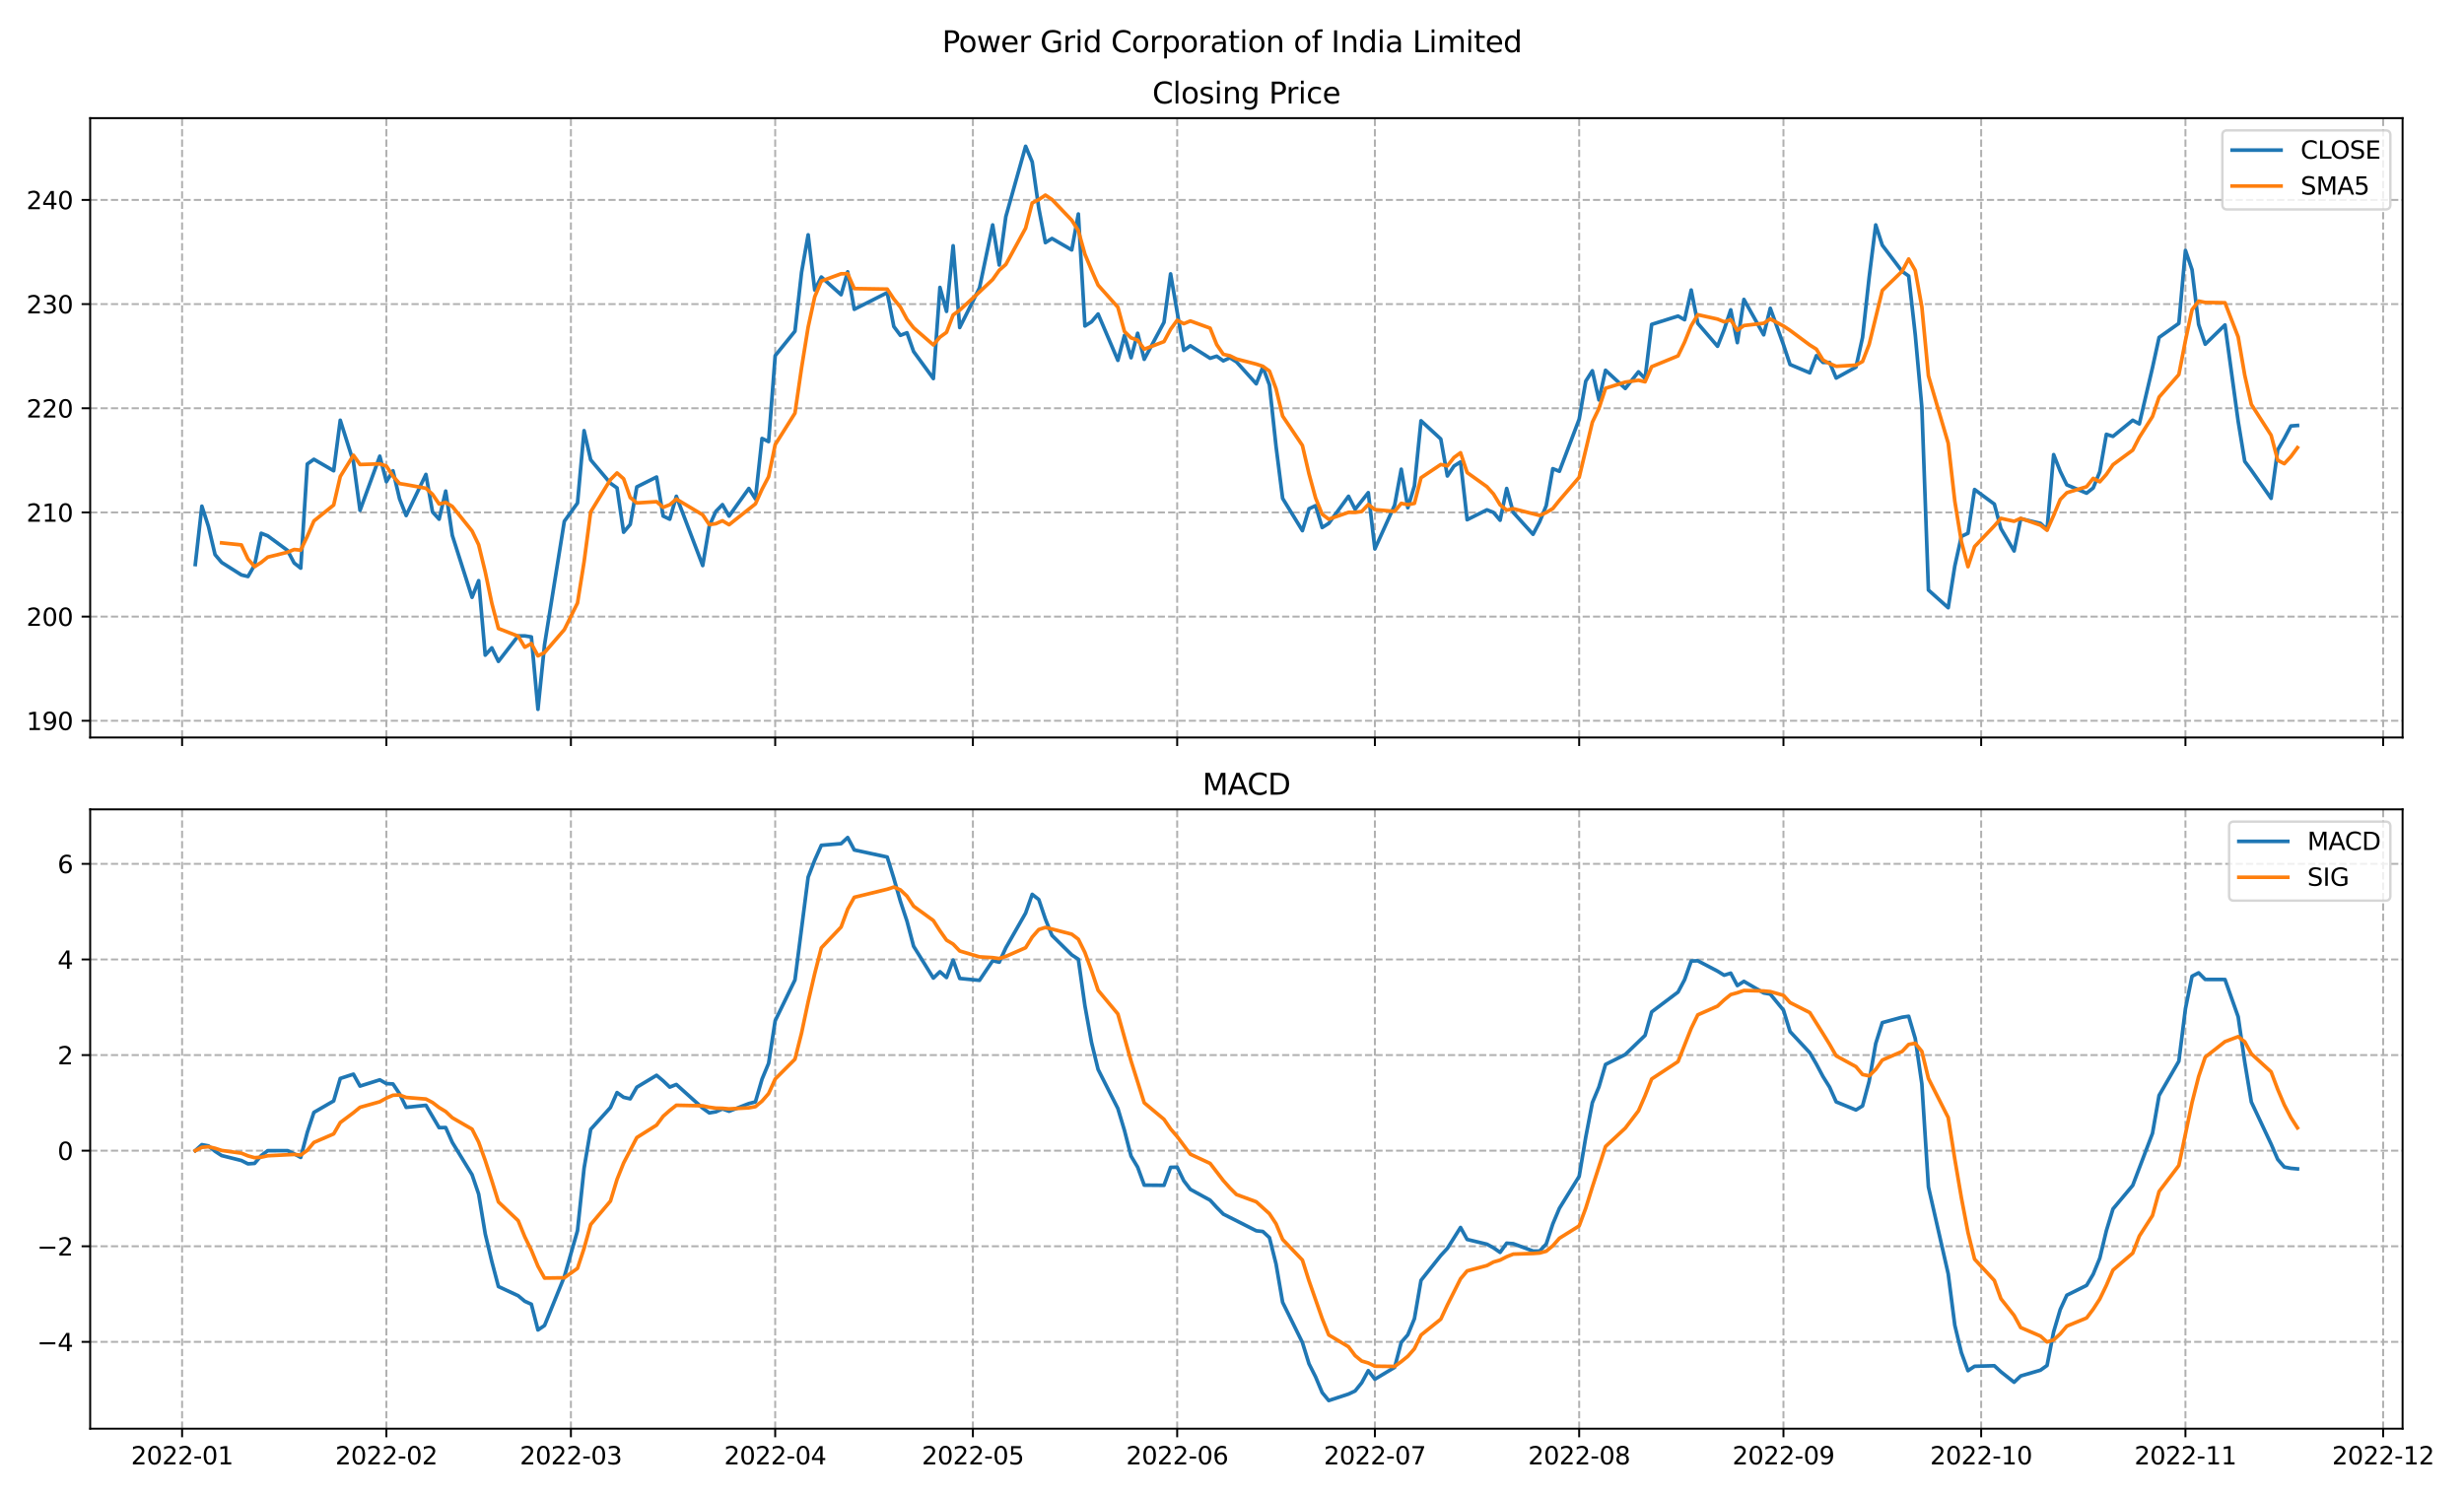 <?xml version="1.0" encoding="utf-8" standalone="no"?>
<!DOCTYPE svg PUBLIC "-//W3C//DTD SVG 1.1//EN"
  "http://www.w3.org/Graphics/SVG/1.1/DTD/svg11.dtd">
<svg xmlns:xlink="http://www.w3.org/1999/xlink" width="1008pt" height="612pt" viewBox="0 0 1008 612" xmlns="http://www.w3.org/2000/svg" version="1.1">
 <defs>
  <style type="text/css">*{stroke-linejoin: round; stroke-linecap: butt}</style>
 </defs>
 <g id="figure_1">
  <g id="patch_1">
   <path d="M 0 612 
L 1008 612 
L 1008 0 
L 0 0 
z
" style="fill: #ffffff"/>
  </g>
  <g id="axes_1">
   <g id="patch_2">
    <path d="M 36.888 301.718 
L 982.876 301.718 
L 982.876 48.332 
L 36.888 48.332 
z
" style="fill: #ffffff"/>
   </g>
   <g id="matplotlib.axis_1">
    <g id="xtick_1">
     <g id="line2d_1">
      <path d="M 74.495 301.718 
L 74.495 48.332 
" clip-path="url(#pa38631652b)" style="fill: none; stroke-dasharray: 2.96,1.28; stroke-dashoffset: 0; stroke: #b0b0b0; stroke-width: 0.8"/>
     </g>
     <g id="line2d_2">
      <defs>
       <path id="me95271c386" d="M 0 0 
L 0 3.5 
" style="stroke: #000000; stroke-width: 0.8"/>
      </defs>
      <g>
       <use xlink:href="#me95271c386" x="74.495" y="301.718" style="stroke: #000000; stroke-width: 0.8"/>
      </g>
     </g>
    </g>
    <g id="xtick_2">
     <g id="line2d_3">
      <path d="M 158.068 301.718 
L 158.068 48.332 
" clip-path="url(#pa38631652b)" style="fill: none; stroke-dasharray: 2.96,1.28; stroke-dashoffset: 0; stroke: #b0b0b0; stroke-width: 0.8"/>
     </g>
     <g id="line2d_4">
      <g>
       <use xlink:href="#me95271c386" x="158.068" y="301.718" style="stroke: #000000; stroke-width: 0.8"/>
      </g>
     </g>
    </g>
    <g id="xtick_3">
     <g id="line2d_5">
      <path d="M 233.553 301.718 
L 233.553 48.332 
" clip-path="url(#pa38631652b)" style="fill: none; stroke-dasharray: 2.96,1.28; stroke-dashoffset: 0; stroke: #b0b0b0; stroke-width: 0.8"/>
     </g>
     <g id="line2d_6">
      <g>
       <use xlink:href="#me95271c386" x="233.553" y="301.718" style="stroke: #000000; stroke-width: 0.8"/>
      </g>
     </g>
    </g>
    <g id="xtick_4">
     <g id="line2d_7">
      <path d="M 317.126 301.718 
L 317.126 48.332 
" clip-path="url(#pa38631652b)" style="fill: none; stroke-dasharray: 2.96,1.28; stroke-dashoffset: 0; stroke: #b0b0b0; stroke-width: 0.8"/>
     </g>
     <g id="line2d_8">
      <g>
       <use xlink:href="#me95271c386" x="317.126" y="301.718" style="stroke: #000000; stroke-width: 0.8"/>
      </g>
     </g>
    </g>
    <g id="xtick_5">
     <g id="line2d_9">
      <path d="M 398.002 301.718 
L 398.002 48.332 
" clip-path="url(#pa38631652b)" style="fill: none; stroke-dasharray: 2.96,1.28; stroke-dashoffset: 0; stroke: #b0b0b0; stroke-width: 0.8"/>
     </g>
     <g id="line2d_10">
      <g>
       <use xlink:href="#me95271c386" x="398.002" y="301.718" style="stroke: #000000; stroke-width: 0.8"/>
      </g>
     </g>
    </g>
    <g id="xtick_6">
     <g id="line2d_11">
      <path d="M 481.575 301.718 
L 481.575 48.332 
" clip-path="url(#pa38631652b)" style="fill: none; stroke-dasharray: 2.96,1.28; stroke-dashoffset: 0; stroke: #b0b0b0; stroke-width: 0.8"/>
     </g>
     <g id="line2d_12">
      <g>
       <use xlink:href="#me95271c386" x="481.575" y="301.718" style="stroke: #000000; stroke-width: 0.8"/>
      </g>
     </g>
    </g>
    <g id="xtick_7">
     <g id="line2d_13">
      <path d="M 562.452 301.718 
L 562.452 48.332 
" clip-path="url(#pa38631652b)" style="fill: none; stroke-dasharray: 2.96,1.28; stroke-dashoffset: 0; stroke: #b0b0b0; stroke-width: 0.8"/>
     </g>
     <g id="line2d_14">
      <g>
       <use xlink:href="#me95271c386" x="562.452" y="301.718" style="stroke: #000000; stroke-width: 0.8"/>
      </g>
     </g>
    </g>
    <g id="xtick_8">
     <g id="line2d_15">
      <path d="M 646.024 301.718 
L 646.024 48.332 
" clip-path="url(#pa38631652b)" style="fill: none; stroke-dasharray: 2.96,1.28; stroke-dashoffset: 0; stroke: #b0b0b0; stroke-width: 0.8"/>
     </g>
     <g id="line2d_16">
      <g>
       <use xlink:href="#me95271c386" x="646.024" y="301.718" style="stroke: #000000; stroke-width: 0.8"/>
      </g>
     </g>
    </g>
    <g id="xtick_9">
     <g id="line2d_17">
      <path d="M 729.597 301.718 
L 729.597 48.332 
" clip-path="url(#pa38631652b)" style="fill: none; stroke-dasharray: 2.96,1.28; stroke-dashoffset: 0; stroke: #b0b0b0; stroke-width: 0.8"/>
     </g>
     <g id="line2d_18">
      <g>
       <use xlink:href="#me95271c386" x="729.597" y="301.718" style="stroke: #000000; stroke-width: 0.8"/>
      </g>
     </g>
    </g>
    <g id="xtick_10">
     <g id="line2d_19">
      <path d="M 810.474 301.718 
L 810.474 48.332 
" clip-path="url(#pa38631652b)" style="fill: none; stroke-dasharray: 2.96,1.28; stroke-dashoffset: 0; stroke: #b0b0b0; stroke-width: 0.8"/>
     </g>
     <g id="line2d_20">
      <g>
       <use xlink:href="#me95271c386" x="810.474" y="301.718" style="stroke: #000000; stroke-width: 0.8"/>
      </g>
     </g>
    </g>
    <g id="xtick_11">
     <g id="line2d_21">
      <path d="M 894.046 301.718 
L 894.046 48.332 
" clip-path="url(#pa38631652b)" style="fill: none; stroke-dasharray: 2.96,1.28; stroke-dashoffset: 0; stroke: #b0b0b0; stroke-width: 0.8"/>
     </g>
     <g id="line2d_22">
      <g>
       <use xlink:href="#me95271c386" x="894.046" y="301.718" style="stroke: #000000; stroke-width: 0.8"/>
      </g>
     </g>
    </g>
    <g id="xtick_12">
     <g id="line2d_23">
      <path d="M 974.923 301.718 
L 974.923 48.332 
" clip-path="url(#pa38631652b)" style="fill: none; stroke-dasharray: 2.96,1.28; stroke-dashoffset: 0; stroke: #b0b0b0; stroke-width: 0.8"/>
     </g>
     <g id="line2d_24">
      <g>
       <use xlink:href="#me95271c386" x="974.923" y="301.718" style="stroke: #000000; stroke-width: 0.8"/>
      </g>
     </g>
    </g>
   </g>
   <g id="matplotlib.axis_2">
    <g id="ytick_1">
     <g id="line2d_25">
      <path d="M 36.888 294.888 
L 982.876 294.888 
" clip-path="url(#pa38631652b)" style="fill: none; stroke-dasharray: 2.96,1.28; stroke-dashoffset: 0; stroke: #b0b0b0; stroke-width: 0.8"/>
     </g>
     <g id="line2d_26">
      <defs>
       <path id="me07d2a0f68" d="M 0 0 
L -3.5 0 
" style="stroke: #000000; stroke-width: 0.8"/>
      </defs>
      <g>
       <use xlink:href="#me07d2a0f68" x="36.888" y="294.888" style="stroke: #000000; stroke-width: 0.8"/>
      </g>
     </g>
     <g id="text_1">
      <!-- 190 -->
      <g transform="translate(10.8 298.687)scale(0.1 -0.1)">
       <defs>
        <path id="DejaVuSans-31" d="M 794 531 
L 1825 531 
L 1825 4091 
L 703 3866 
L 703 4441 
L 1819 4666 
L 2450 4666 
L 2450 531 
L 3481 531 
L 3481 0 
L 794 0 
L 794 531 
z
" transform="scale(0.016)"/>
        <path id="DejaVuSans-39" d="M 703 97 
L 703 672 
Q 941 559 1184 500 
Q 1428 441 1663 441 
Q 2288 441 2617 861 
Q 2947 1281 2994 2138 
Q 2813 1869 2534 1725 
Q 2256 1581 1919 1581 
Q 1219 1581 811 2004 
Q 403 2428 403 3163 
Q 403 3881 828 4315 
Q 1253 4750 1959 4750 
Q 2769 4750 3195 4129 
Q 3622 3509 3622 2328 
Q 3622 1225 3098 567 
Q 2575 -91 1691 -91 
Q 1453 -91 1209 -44 
Q 966 3 703 97 
z
M 1959 2075 
Q 2384 2075 2632 2365 
Q 2881 2656 2881 3163 
Q 2881 3666 2632 3958 
Q 2384 4250 1959 4250 
Q 1534 4250 1286 3958 
Q 1038 3666 1038 3163 
Q 1038 2656 1286 2365 
Q 1534 2075 1959 2075 
z
" transform="scale(0.016)"/>
        <path id="DejaVuSans-30" d="M 2034 4250 
Q 1547 4250 1301 3770 
Q 1056 3291 1056 2328 
Q 1056 1369 1301 889 
Q 1547 409 2034 409 
Q 2525 409 2770 889 
Q 3016 1369 3016 2328 
Q 3016 3291 2770 3770 
Q 2525 4250 2034 4250 
z
M 2034 4750 
Q 2819 4750 3233 4129 
Q 3647 3509 3647 2328 
Q 3647 1150 3233 529 
Q 2819 -91 2034 -91 
Q 1250 -91 836 529 
Q 422 1150 422 2328 
Q 422 3509 836 4129 
Q 1250 4750 2034 4750 
z
" transform="scale(0.016)"/>
       </defs>
       <use xlink:href="#DejaVuSans-31"/>
       <use xlink:href="#DejaVuSans-39" x="63.623"/>
       <use xlink:href="#DejaVuSans-30" x="127.246"/>
      </g>
     </g>
    </g>
    <g id="ytick_2">
     <g id="line2d_27">
      <path d="M 36.888 252.27 
L 982.876 252.27 
" clip-path="url(#pa38631652b)" style="fill: none; stroke-dasharray: 2.96,1.28; stroke-dashoffset: 0; stroke: #b0b0b0; stroke-width: 0.8"/>
     </g>
     <g id="line2d_28">
      <g>
       <use xlink:href="#me07d2a0f68" x="36.888" y="252.27" style="stroke: #000000; stroke-width: 0.8"/>
      </g>
     </g>
     <g id="text_2">
      <!-- 200 -->
      <g transform="translate(10.8 256.069)scale(0.1 -0.1)">
       <defs>
        <path id="DejaVuSans-32" d="M 1228 531 
L 3431 531 
L 3431 0 
L 469 0 
L 469 531 
Q 828 903 1448 1529 
Q 2069 2156 2228 2338 
Q 2531 2678 2651 2914 
Q 2772 3150 2772 3378 
Q 2772 3750 2511 3984 
Q 2250 4219 1831 4219 
Q 1534 4219 1204 4116 
Q 875 4013 500 3803 
L 500 4441 
Q 881 4594 1212 4672 
Q 1544 4750 1819 4750 
Q 2544 4750 2975 4387 
Q 3406 4025 3406 3419 
Q 3406 3131 3298 2873 
Q 3191 2616 2906 2266 
Q 2828 2175 2409 1742 
Q 1991 1309 1228 531 
z
" transform="scale(0.016)"/>
       </defs>
       <use xlink:href="#DejaVuSans-32"/>
       <use xlink:href="#DejaVuSans-30" x="63.623"/>
       <use xlink:href="#DejaVuSans-30" x="127.246"/>
      </g>
     </g>
    </g>
    <g id="ytick_3">
     <g id="line2d_29">
      <path d="M 36.888 209.652 
L 982.876 209.652 
" clip-path="url(#pa38631652b)" style="fill: none; stroke-dasharray: 2.96,1.28; stroke-dashoffset: 0; stroke: #b0b0b0; stroke-width: 0.8"/>
     </g>
     <g id="line2d_30">
      <g>
       <use xlink:href="#me07d2a0f68" x="36.888" y="209.652" style="stroke: #000000; stroke-width: 0.8"/>
      </g>
     </g>
     <g id="text_3">
      <!-- 210 -->
      <g transform="translate(10.8 213.451)scale(0.1 -0.1)">
       <use xlink:href="#DejaVuSans-32"/>
       <use xlink:href="#DejaVuSans-31" x="63.623"/>
       <use xlink:href="#DejaVuSans-30" x="127.246"/>
      </g>
     </g>
    </g>
    <g id="ytick_4">
     <g id="line2d_31">
      <path d="M 36.888 167.034 
L 982.876 167.034 
" clip-path="url(#pa38631652b)" style="fill: none; stroke-dasharray: 2.96,1.28; stroke-dashoffset: 0; stroke: #b0b0b0; stroke-width: 0.8"/>
     </g>
     <g id="line2d_32">
      <g>
       <use xlink:href="#me07d2a0f68" x="36.888" y="167.034" style="stroke: #000000; stroke-width: 0.8"/>
      </g>
     </g>
     <g id="text_4">
      <!-- 220 -->
      <g transform="translate(10.8 170.833)scale(0.1 -0.1)">
       <use xlink:href="#DejaVuSans-32"/>
       <use xlink:href="#DejaVuSans-32" x="63.623"/>
       <use xlink:href="#DejaVuSans-30" x="127.246"/>
      </g>
     </g>
    </g>
    <g id="ytick_5">
     <g id="line2d_33">
      <path d="M 36.888 124.416 
L 982.876 124.416 
" clip-path="url(#pa38631652b)" style="fill: none; stroke-dasharray: 2.96,1.28; stroke-dashoffset: 0; stroke: #b0b0b0; stroke-width: 0.8"/>
     </g>
     <g id="line2d_34">
      <g>
       <use xlink:href="#me07d2a0f68" x="36.888" y="124.416" style="stroke: #000000; stroke-width: 0.8"/>
      </g>
     </g>
     <g id="text_5">
      <!-- 230 -->
      <g transform="translate(10.8 128.215)scale(0.1 -0.1)">
       <defs>
        <path id="DejaVuSans-33" d="M 2597 2516 
Q 3050 2419 3304 2112 
Q 3559 1806 3559 1356 
Q 3559 666 3084 287 
Q 2609 -91 1734 -91 
Q 1441 -91 1130 -33 
Q 819 25 488 141 
L 488 750 
Q 750 597 1062 519 
Q 1375 441 1716 441 
Q 2309 441 2620 675 
Q 2931 909 2931 1356 
Q 2931 1769 2642 2001 
Q 2353 2234 1838 2234 
L 1294 2234 
L 1294 2753 
L 1863 2753 
Q 2328 2753 2575 2939 
Q 2822 3125 2822 3475 
Q 2822 3834 2567 4026 
Q 2313 4219 1838 4219 
Q 1578 4219 1281 4162 
Q 984 4106 628 3988 
L 628 4550 
Q 988 4650 1302 4700 
Q 1616 4750 1894 4750 
Q 2613 4750 3031 4423 
Q 3450 4097 3450 3541 
Q 3450 3153 3228 2886 
Q 3006 2619 2597 2516 
z
" transform="scale(0.016)"/>
       </defs>
       <use xlink:href="#DejaVuSans-32"/>
       <use xlink:href="#DejaVuSans-33" x="63.623"/>
       <use xlink:href="#DejaVuSans-30" x="127.246"/>
      </g>
     </g>
    </g>
    <g id="ytick_6">
     <g id="line2d_35">
      <path d="M 36.888 81.798 
L 982.876 81.798 
" clip-path="url(#pa38631652b)" style="fill: none; stroke-dasharray: 2.96,1.28; stroke-dashoffset: 0; stroke: #b0b0b0; stroke-width: 0.8"/>
     </g>
     <g id="line2d_36">
      <g>
       <use xlink:href="#me07d2a0f68" x="36.888" y="81.798" style="stroke: #000000; stroke-width: 0.8"/>
      </g>
     </g>
     <g id="text_6">
      <!-- 240 -->
      <g transform="translate(10.8 85.597)scale(0.1 -0.1)">
       <defs>
        <path id="DejaVuSans-34" d="M 2419 4116 
L 825 1625 
L 2419 1625 
L 2419 4116 
z
M 2253 4666 
L 3047 4666 
L 3047 1625 
L 3713 1625 
L 3713 1100 
L 3047 1100 
L 3047 0 
L 2419 0 
L 2419 1100 
L 313 1100 
L 313 1709 
L 2253 4666 
z
" transform="scale(0.016)"/>
       </defs>
       <use xlink:href="#DejaVuSans-32"/>
       <use xlink:href="#DejaVuSans-34" x="63.623"/>
       <use xlink:href="#DejaVuSans-30" x="127.246"/>
      </g>
     </g>
    </g>
   </g>
   <g id="line2d_37">
    <path d="M 79.887 230.961 
L 82.583 207.095 
L 85.279 215.405 
L 87.975 226.912 
L 90.671 230.109 
L 98.758 235.223 
L 101.454 235.862 
L 104.15 231.174 
L 106.846 218.176 
L 109.542 219.241 
L 117.629 225.208 
L 120.325 230.322 
L 123.021 232.453 
L 125.717 189.835 
L 128.413 187.917 
L 136.501 192.605 
L 139.197 171.935 
L 144.588 188.982 
L 147.284 208.8 
L 155.372 186.638 
L 158.068 197.08 
L 160.764 192.605 
L 163.46 204.112 
L 166.156 210.931 
L 174.243 194.096 
L 176.939 209.439 
L 179.635 212.422 
L 182.331 200.915 
L 185.027 219.028 
L 193.114 244.386 
L 195.81 237.567 
L 198.506 268.039 
L 201.202 265.056 
L 203.898 270.596 
L 211.986 260.155 
L 214.682 260.155 
L 217.377 260.581 
L 220.073 290.2 
L 222.769 263.777 
L 230.857 213.275 
L 236.249 205.816 
L 238.945 176.197 
L 241.641 188.13 
L 249.728 197.719 
L 252.424 199.637 
L 255.12 217.749 
L 257.816 214.553 
L 260.512 199.211 
L 268.599 195.162 
L 271.295 211.144 
L 273.991 212.422 
L 276.687 203.046 
L 287.471 231.387 
L 290.167 215.192 
L 292.862 209.226 
L 295.558 206.456 
L 298.254 211.144 
L 306.342 199.85 
L 309.038 204.112 
L 311.734 179.393 
L 314.43 180.672 
L 317.126 145.512 
L 325.213 135.497 
L 327.909 111.417 
L 330.605 96.075 
L 333.301 118.662 
L 335.997 113.335 
L 344.084 120.58 
L 346.78 111.204 
L 349.476 126.547 
L 362.956 119.728 
L 365.652 133.579 
L 368.347 137.201 
L 371.043 136.136 
L 373.739 143.807 
L 381.827 154.888 
L 384.523 117.597 
L 387.219 127.399 
L 389.915 100.55 
L 392.61 134.005 
L 400.698 117.81 
L 406.09 92.026 
L 408.786 108.434 
L 411.482 88.617 
L 419.569 59.849 
L 422.265 66.242 
L 424.961 85.207 
L 427.657 99.271 
L 430.353 97.566 
L 438.441 102.254 
L 441.137 87.551 
L 443.832 133.366 
L 446.528 131.661 
L 449.224 128.465 
L 457.312 147.43 
L 460.008 137.201 
L 462.704 146.364 
L 465.4 136.349 
L 468.095 147.003 
L 476.183 131.874 
L 478.879 112.057 
L 484.271 143.381 
L 486.967 141.463 
L 495.054 146.577 
L 497.75 145.725 
L 500.446 147.643 
L 503.142 146.364 
L 505.838 148.069 
L 513.926 157.019 
L 516.622 150.2 
L 519.317 157.445 
L 522.013 182.59 
L 524.709 203.899 
L 532.797 217.11 
L 535.493 208.16 
L 538.189 206.882 
L 540.885 215.832 
L 543.58 214.127 
L 551.668 203.046 
L 554.364 208.374 
L 559.756 201.555 
L 562.452 224.568 
L 570.539 206.669 
L 573.235 191.966 
L 575.931 207.734 
L 578.627 198.784 
L 581.323 172.148 
L 589.411 179.606 
L 592.107 194.736 
L 594.802 190.687 
L 597.498 188.982 
L 600.194 212.635 
L 608.282 208.587 
L 610.978 209.652 
L 613.674 212.848 
L 616.37 199.85 
L 619.065 209.652 
L 627.153 218.602 
L 629.849 213.488 
L 632.545 206.882 
L 635.241 191.752 
L 637.937 192.818 
L 646.024 171.509 
L 648.72 155.953 
L 651.416 151.691 
L 654.112 163.625 
L 656.808 151.478 
L 664.896 158.937 
L 670.287 152.118 
L 672.983 154.888 
L 675.679 132.726 
L 686.463 129.317 
L 689.159 130.809 
L 691.855 118.662 
L 694.55 132.3 
L 702.638 141.676 
L 705.334 134.857 
L 708.03 126.76 
L 710.726 140.185 
L 713.422 122.498 
L 721.509 136.988 
L 724.205 126.121 
L 729.597 141.037 
L 732.293 149.134 
L 740.381 152.544 
L 743.076 145.512 
L 745.772 148.282 
L 748.468 148.282 
L 751.164 154.675 
L 759.252 150.2 
L 761.948 138.054 
L 764.644 113.548 
L 767.34 92.026 
L 770.035 100.337 
L 778.123 110.991 
L 780.819 112.909 
L 783.515 136.988 
L 786.211 166.608 
L 788.907 241.403 
L 796.994 248.648 
L 799.69 231.6 
L 802.386 219.454 
L 805.082 218.176 
L 807.778 200.276 
L 815.866 206.243 
L 818.561 216.258 
L 823.953 225.421 
L 826.649 212.209 
L 834.737 214.127 
L 837.433 216.684 
L 840.129 185.999 
L 842.825 192.818 
L 845.52 198.358 
L 853.608 201.768 
L 856.304 199.637 
L 859 193.031 
L 861.696 177.688 
L 864.392 178.541 
L 872.479 171.935 
L 875.175 173.427 
L 880.567 150.413 
L 883.263 138.054 
L 891.351 132.3 
L 894.046 102.468 
L 896.742 110.352 
L 899.438 132.726 
L 902.134 140.824 
L 910.222 132.939 
L 915.614 172.361 
L 918.309 188.769 
L 921.005 192.392 
L 929.093 203.899 
L 931.789 184.081 
L 934.485 179.393 
L 937.181 174.279 
L 939.877 174.066 
L 939.877 174.066 
" clip-path="url(#pa38631652b)" style="fill: none; stroke: #1f77b4; stroke-width: 1.5; stroke-linecap: square"/>
   </g>
   <g id="line2d_38">
    <path d="M 90.671 222.097 
L 98.758 222.949 
L 101.454 228.702 
L 104.15 231.856 
L 106.846 230.109 
L 109.542 227.935 
L 117.629 225.932 
L 120.325 224.824 
L 123.021 225.08 
L 125.717 219.412 
L 128.413 213.147 
L 136.501 206.626 
L 139.197 194.949 
L 144.588 186.255 
L 147.284 190.048 
L 155.372 189.792 
L 158.068 190.687 
L 160.764 194.821 
L 163.46 197.847 
L 166.156 198.273 
L 174.243 199.765 
L 176.939 202.237 
L 179.635 206.2 
L 182.331 205.561 
L 185.027 207.18 
L 193.114 217.238 
L 195.81 222.864 
L 198.506 233.987 
L 201.202 246.815 
L 203.898 257.129 
L 211.986 260.282 
L 214.682 264.8 
L 217.377 263.308 
L 220.073 268.337 
L 222.769 266.973 
L 230.857 257.597 
L 236.249 246.73 
L 238.945 229.853 
L 241.641 209.439 
L 249.728 196.227 
L 252.424 193.5 
L 255.12 195.886 
L 257.816 203.558 
L 260.512 205.774 
L 268.599 205.262 
L 271.295 207.564 
L 273.991 206.498 
L 276.687 204.197 
L 287.471 210.632 
L 290.167 214.638 
L 292.862 214.255 
L 295.558 213.062 
L 298.254 214.681 
L 309.038 206.157 
L 311.734 200.191 
L 314.43 195.034 
L 317.126 181.908 
L 325.213 169.037 
L 327.909 150.498 
L 330.605 133.834 
L 333.301 121.433 
L 335.997 114.997 
L 344.084 112.014 
L 346.78 111.971 
L 349.476 118.066 
L 362.956 118.279 
L 365.652 122.328 
L 368.347 125.652 
L 371.043 130.638 
L 373.739 134.09 
L 381.827 141.122 
L 384.523 137.926 
L 387.219 135.965 
L 389.915 128.848 
L 392.61 126.888 
L 400.698 119.472 
L 406.09 114.358 
L 408.786 110.565 
L 411.482 108.178 
L 419.569 93.347 
L 422.265 83.034 
L 424.961 81.67 
L 427.657 79.837 
L 430.353 81.627 
L 438.441 90.108 
L 441.137 94.37 
L 443.832 104.002 
L 446.528 110.48 
L 449.224 116.659 
L 457.312 125.694 
L 460.008 135.624 
L 462.704 138.224 
L 465.4 139.162 
L 468.095 142.869 
L 476.183 139.758 
L 478.879 134.729 
L 481.575 131.022 
L 484.271 132.428 
L 486.967 131.32 
L 495.054 134.261 
L 497.75 140.994 
L 500.446 144.958 
L 503.142 145.554 
L 505.838 146.876 
L 513.926 148.964 
L 516.622 149.859 
L 519.317 151.819 
L 522.013 159.064 
L 524.709 170.23 
L 532.797 182.249 
L 535.493 193.841 
L 538.189 203.728 
L 540.885 210.377 
L 543.58 212.422 
L 551.668 209.609 
L 554.364 209.652 
L 557.06 209.268 
L 559.756 206.413 
L 562.452 208.501 
L 570.539 209.226 
L 573.235 205.944 
L 575.931 206.498 
L 578.627 205.944 
L 581.323 195.46 
L 589.411 190.048 
L 592.107 190.602 
L 594.802 187.192 
L 597.498 185.232 
L 600.194 193.329 
L 608.282 199.125 
L 610.978 202.109 
L 613.674 206.541 
L 616.37 208.714 
L 619.065 208.118 
L 629.849 210.888 
L 632.545 209.695 
L 635.241 208.075 
L 637.937 204.708 
L 646.024 195.29 
L 651.416 172.745 
L 654.112 167.119 
L 656.808 158.851 
L 664.896 156.337 
L 670.287 155.57 
L 672.983 156.209 
L 675.679 150.029 
L 686.463 145.597 
L 689.159 139.971 
L 691.855 133.28 
L 694.55 128.763 
L 702.638 130.553 
L 705.334 131.661 
L 708.03 130.851 
L 710.726 135.156 
L 713.422 133.195 
L 721.509 132.258 
L 724.205 130.51 
L 729.597 133.366 
L 732.293 135.156 
L 740.381 141.165 
L 743.076 142.869 
L 745.772 147.302 
L 748.468 148.751 
L 751.164 149.859 
L 759.252 149.39 
L 761.948 147.898 
L 764.644 140.952 
L 770.035 118.833 
L 778.123 110.991 
L 780.819 105.962 
L 783.515 110.65 
L 786.211 125.567 
L 788.907 153.78 
L 796.994 181.311 
L 799.69 205.049 
L 802.386 221.543 
L 805.082 231.856 
L 807.778 223.631 
L 815.866 215.15 
L 818.561 212.081 
L 823.953 213.275 
L 826.649 212.081 
L 834.737 214.851 
L 837.433 216.94 
L 840.129 210.888 
L 842.825 204.367 
L 845.52 201.597 
L 853.608 199.125 
L 856.304 195.716 
L 859 197.122 
L 861.696 194.096 
L 864.392 190.133 
L 872.479 184.166 
L 875.175 178.924 
L 880.567 170.401 
L 883.263 162.474 
L 891.351 153.226 
L 894.046 139.332 
L 896.742 126.717 
L 899.438 123.18 
L 902.134 123.734 
L 910.222 123.862 
L 915.614 137.841 
L 918.309 153.524 
L 921.005 165.457 
L 929.093 178.072 
L 931.789 188.3 
L 934.485 189.707 
L 937.181 186.809 
L 939.877 183.144 
L 939.877 183.144 
" clip-path="url(#pa38631652b)" style="fill: none; stroke: #ff7f0e; stroke-width: 1.5; stroke-linecap: square"/>
   </g>
   <g id="patch_3">
    <path d="M 36.888 301.718 
L 36.888 48.332 
" style="fill: none; stroke: #000000; stroke-width: 0.8; stroke-linejoin: miter; stroke-linecap: square"/>
   </g>
   <g id="patch_4">
    <path d="M 982.876 301.718 
L 982.876 48.332 
" style="fill: none; stroke: #000000; stroke-width: 0.8; stroke-linejoin: miter; stroke-linecap: square"/>
   </g>
   <g id="patch_5">
    <path d="M 36.888 301.718 
L 982.876 301.718 
" style="fill: none; stroke: #000000; stroke-width: 0.8; stroke-linejoin: miter; stroke-linecap: square"/>
   </g>
   <g id="patch_6">
    <path d="M 36.888 48.332 
L 982.876 48.332 
" style="fill: none; stroke: #000000; stroke-width: 0.8; stroke-linejoin: miter; stroke-linecap: square"/>
   </g>
   <g id="text_7">
    <!-- Closing Price -->
    <g transform="translate(471.406 42.332)scale(0.12 -0.12)">
     <defs>
      <path id="DejaVuSans-43" d="M 4122 4306 
L 4122 3641 
Q 3803 3938 3442 4084 
Q 3081 4231 2675 4231 
Q 1875 4231 1450 3742 
Q 1025 3253 1025 2328 
Q 1025 1406 1450 917 
Q 1875 428 2675 428 
Q 3081 428 3442 575 
Q 3803 722 4122 1019 
L 4122 359 
Q 3791 134 3420 21 
Q 3050 -91 2638 -91 
Q 1578 -91 968 557 
Q 359 1206 359 2328 
Q 359 3453 968 4101 
Q 1578 4750 2638 4750 
Q 3056 4750 3426 4639 
Q 3797 4528 4122 4306 
z
" transform="scale(0.016)"/>
      <path id="DejaVuSans-6c" d="M 603 4863 
L 1178 4863 
L 1178 0 
L 603 0 
L 603 4863 
z
" transform="scale(0.016)"/>
      <path id="DejaVuSans-6f" d="M 1959 3097 
Q 1497 3097 1228 2736 
Q 959 2375 959 1747 
Q 959 1119 1226 758 
Q 1494 397 1959 397 
Q 2419 397 2687 759 
Q 2956 1122 2956 1747 
Q 2956 2369 2687 2733 
Q 2419 3097 1959 3097 
z
M 1959 3584 
Q 2709 3584 3137 3096 
Q 3566 2609 3566 1747 
Q 3566 888 3137 398 
Q 2709 -91 1959 -91 
Q 1206 -91 779 398 
Q 353 888 353 1747 
Q 353 2609 779 3096 
Q 1206 3584 1959 3584 
z
" transform="scale(0.016)"/>
      <path id="DejaVuSans-73" d="M 2834 3397 
L 2834 2853 
Q 2591 2978 2328 3040 
Q 2066 3103 1784 3103 
Q 1356 3103 1142 2972 
Q 928 2841 928 2578 
Q 928 2378 1081 2264 
Q 1234 2150 1697 2047 
L 1894 2003 
Q 2506 1872 2764 1633 
Q 3022 1394 3022 966 
Q 3022 478 2636 193 
Q 2250 -91 1575 -91 
Q 1294 -91 989 -36 
Q 684 19 347 128 
L 347 722 
Q 666 556 975 473 
Q 1284 391 1588 391 
Q 1994 391 2212 530 
Q 2431 669 2431 922 
Q 2431 1156 2273 1281 
Q 2116 1406 1581 1522 
L 1381 1569 
Q 847 1681 609 1914 
Q 372 2147 372 2553 
Q 372 3047 722 3315 
Q 1072 3584 1716 3584 
Q 2034 3584 2315 3537 
Q 2597 3491 2834 3397 
z
" transform="scale(0.016)"/>
      <path id="DejaVuSans-69" d="M 603 3500 
L 1178 3500 
L 1178 0 
L 603 0 
L 603 3500 
z
M 603 4863 
L 1178 4863 
L 1178 4134 
L 603 4134 
L 603 4863 
z
" transform="scale(0.016)"/>
      <path id="DejaVuSans-6e" d="M 3513 2113 
L 3513 0 
L 2938 0 
L 2938 2094 
Q 2938 2591 2744 2837 
Q 2550 3084 2163 3084 
Q 1697 3084 1428 2787 
Q 1159 2491 1159 1978 
L 1159 0 
L 581 0 
L 581 3500 
L 1159 3500 
L 1159 2956 
Q 1366 3272 1645 3428 
Q 1925 3584 2291 3584 
Q 2894 3584 3203 3211 
Q 3513 2838 3513 2113 
z
" transform="scale(0.016)"/>
      <path id="DejaVuSans-67" d="M 2906 1791 
Q 2906 2416 2648 2759 
Q 2391 3103 1925 3103 
Q 1463 3103 1205 2759 
Q 947 2416 947 1791 
Q 947 1169 1205 825 
Q 1463 481 1925 481 
Q 2391 481 2648 825 
Q 2906 1169 2906 1791 
z
M 3481 434 
Q 3481 -459 3084 -895 
Q 2688 -1331 1869 -1331 
Q 1566 -1331 1297 -1286 
Q 1028 -1241 775 -1147 
L 775 -588 
Q 1028 -725 1275 -790 
Q 1522 -856 1778 -856 
Q 2344 -856 2625 -561 
Q 2906 -266 2906 331 
L 2906 616 
Q 2728 306 2450 153 
Q 2172 0 1784 0 
Q 1141 0 747 490 
Q 353 981 353 1791 
Q 353 2603 747 3093 
Q 1141 3584 1784 3584 
Q 2172 3584 2450 3431 
Q 2728 3278 2906 2969 
L 2906 3500 
L 3481 3500 
L 3481 434 
z
" transform="scale(0.016)"/>
      <path id="DejaVuSans-20" transform="scale(0.016)"/>
      <path id="DejaVuSans-50" d="M 1259 4147 
L 1259 2394 
L 2053 2394 
Q 2494 2394 2734 2622 
Q 2975 2850 2975 3272 
Q 2975 3691 2734 3919 
Q 2494 4147 2053 4147 
L 1259 4147 
z
M 628 4666 
L 2053 4666 
Q 2838 4666 3239 4311 
Q 3641 3956 3641 3272 
Q 3641 2581 3239 2228 
Q 2838 1875 2053 1875 
L 1259 1875 
L 1259 0 
L 628 0 
L 628 4666 
z
" transform="scale(0.016)"/>
      <path id="DejaVuSans-72" d="M 2631 2963 
Q 2534 3019 2420 3045 
Q 2306 3072 2169 3072 
Q 1681 3072 1420 2755 
Q 1159 2438 1159 1844 
L 1159 0 
L 581 0 
L 581 3500 
L 1159 3500 
L 1159 2956 
Q 1341 3275 1631 3429 
Q 1922 3584 2338 3584 
Q 2397 3584 2469 3576 
Q 2541 3569 2628 3553 
L 2631 2963 
z
" transform="scale(0.016)"/>
      <path id="DejaVuSans-63" d="M 3122 3366 
L 3122 2828 
Q 2878 2963 2633 3030 
Q 2388 3097 2138 3097 
Q 1578 3097 1268 2742 
Q 959 2388 959 1747 
Q 959 1106 1268 751 
Q 1578 397 2138 397 
Q 2388 397 2633 464 
Q 2878 531 3122 666 
L 3122 134 
Q 2881 22 2623 -34 
Q 2366 -91 2075 -91 
Q 1284 -91 818 406 
Q 353 903 353 1747 
Q 353 2603 823 3093 
Q 1294 3584 2113 3584 
Q 2378 3584 2631 3529 
Q 2884 3475 3122 3366 
z
" transform="scale(0.016)"/>
      <path id="DejaVuSans-65" d="M 3597 1894 
L 3597 1613 
L 953 1613 
Q 991 1019 1311 708 
Q 1631 397 2203 397 
Q 2534 397 2845 478 
Q 3156 559 3463 722 
L 3463 178 
Q 3153 47 2828 -22 
Q 2503 -91 2169 -91 
Q 1331 -91 842 396 
Q 353 884 353 1716 
Q 353 2575 817 3079 
Q 1281 3584 2069 3584 
Q 2775 3584 3186 3129 
Q 3597 2675 3597 1894 
z
M 3022 2063 
Q 3016 2534 2758 2815 
Q 2500 3097 2075 3097 
Q 1594 3097 1305 2825 
Q 1016 2553 972 2059 
L 3022 2063 
z
" transform="scale(0.016)"/>
     </defs>
     <use xlink:href="#DejaVuSans-43"/>
     <use xlink:href="#DejaVuSans-6c" x="69.824"/>
     <use xlink:href="#DejaVuSans-6f" x="97.607"/>
     <use xlink:href="#DejaVuSans-73" x="158.789"/>
     <use xlink:href="#DejaVuSans-69" x="210.889"/>
     <use xlink:href="#DejaVuSans-6e" x="238.672"/>
     <use xlink:href="#DejaVuSans-67" x="302.051"/>
     <use xlink:href="#DejaVuSans-20" x="365.527"/>
     <use xlink:href="#DejaVuSans-50" x="397.314"/>
     <use xlink:href="#DejaVuSans-72" x="455.867"/>
     <use xlink:href="#DejaVuSans-69" x="496.98"/>
     <use xlink:href="#DejaVuSans-63" x="524.764"/>
     <use xlink:href="#DejaVuSans-65" x="579.744"/>
    </g>
   </g>
   <g id="legend_1">
    <g id="patch_7">
     <path d="M 911.145 85.688 
L 975.876 85.688 
Q 977.876 85.688 977.876 83.688 
L 977.876 55.332 
Q 977.876 53.332 975.876 53.332 
L 911.145 53.332 
Q 909.145 53.332 909.145 55.332 
L 909.145 83.688 
Q 909.145 85.688 911.145 85.688 
z
" style="fill: #ffffff; opacity: 0.8; stroke: #cccccc; stroke-linejoin: miter"/>
    </g>
    <g id="line2d_39">
     <path d="M 913.145 61.43 
L 923.145 61.43 
L 933.145 61.43 
" style="fill: none; stroke: #1f77b4; stroke-width: 1.5; stroke-linecap: square"/>
    </g>
    <g id="text_8">
     <!-- CLOSE -->
     <g transform="translate(941.145 64.93)scale(0.1 -0.1)">
      <defs>
       <path id="DejaVuSans-4c" d="M 628 4666 
L 1259 4666 
L 1259 531 
L 3531 531 
L 3531 0 
L 628 0 
L 628 4666 
z
" transform="scale(0.016)"/>
       <path id="DejaVuSans-4f" d="M 2522 4238 
Q 1834 4238 1429 3725 
Q 1025 3213 1025 2328 
Q 1025 1447 1429 934 
Q 1834 422 2522 422 
Q 3209 422 3611 934 
Q 4013 1447 4013 2328 
Q 4013 3213 3611 3725 
Q 3209 4238 2522 4238 
z
M 2522 4750 
Q 3503 4750 4090 4092 
Q 4678 3434 4678 2328 
Q 4678 1225 4090 567 
Q 3503 -91 2522 -91 
Q 1538 -91 948 565 
Q 359 1222 359 2328 
Q 359 3434 948 4092 
Q 1538 4750 2522 4750 
z
" transform="scale(0.016)"/>
       <path id="DejaVuSans-53" d="M 3425 4513 
L 3425 3897 
Q 3066 4069 2747 4153 
Q 2428 4238 2131 4238 
Q 1616 4238 1336 4038 
Q 1056 3838 1056 3469 
Q 1056 3159 1242 3001 
Q 1428 2844 1947 2747 
L 2328 2669 
Q 3034 2534 3370 2195 
Q 3706 1856 3706 1288 
Q 3706 609 3251 259 
Q 2797 -91 1919 -91 
Q 1588 -91 1214 -16 
Q 841 59 441 206 
L 441 856 
Q 825 641 1194 531 
Q 1563 422 1919 422 
Q 2459 422 2753 634 
Q 3047 847 3047 1241 
Q 3047 1584 2836 1778 
Q 2625 1972 2144 2069 
L 1759 2144 
Q 1053 2284 737 2584 
Q 422 2884 422 3419 
Q 422 4038 858 4394 
Q 1294 4750 2059 4750 
Q 2388 4750 2728 4690 
Q 3069 4631 3425 4513 
z
" transform="scale(0.016)"/>
       <path id="DejaVuSans-45" d="M 628 4666 
L 3578 4666 
L 3578 4134 
L 1259 4134 
L 1259 2753 
L 3481 2753 
L 3481 2222 
L 1259 2222 
L 1259 531 
L 3634 531 
L 3634 0 
L 628 0 
L 628 4666 
z
" transform="scale(0.016)"/>
      </defs>
      <use xlink:href="#DejaVuSans-43"/>
      <use xlink:href="#DejaVuSans-4c" x="69.824"/>
      <use xlink:href="#DejaVuSans-4f" x="121.912"/>
      <use xlink:href="#DejaVuSans-53" x="200.623"/>
      <use xlink:href="#DejaVuSans-45" x="264.1"/>
     </g>
    </g>
    <g id="line2d_40">
     <path d="M 913.145 76.108 
L 923.145 76.108 
L 933.145 76.108 
" style="fill: none; stroke: #ff7f0e; stroke-width: 1.5; stroke-linecap: square"/>
    </g>
    <g id="text_9">
     <!-- SMA5 -->
     <g transform="translate(941.145 79.608)scale(0.1 -0.1)">
      <defs>
       <path id="DejaVuSans-4d" d="M 628 4666 
L 1569 4666 
L 2759 1491 
L 3956 4666 
L 4897 4666 
L 4897 0 
L 4281 0 
L 4281 4097 
L 3078 897 
L 2444 897 
L 1241 4097 
L 1241 0 
L 628 0 
L 628 4666 
z
" transform="scale(0.016)"/>
       <path id="DejaVuSans-41" d="M 2188 4044 
L 1331 1722 
L 3047 1722 
L 2188 4044 
z
M 1831 4666 
L 2547 4666 
L 4325 0 
L 3669 0 
L 3244 1197 
L 1141 1197 
L 716 0 
L 50 0 
L 1831 4666 
z
" transform="scale(0.016)"/>
       <path id="DejaVuSans-35" d="M 691 4666 
L 3169 4666 
L 3169 4134 
L 1269 4134 
L 1269 2991 
Q 1406 3038 1543 3061 
Q 1681 3084 1819 3084 
Q 2600 3084 3056 2656 
Q 3513 2228 3513 1497 
Q 3513 744 3044 326 
Q 2575 -91 1722 -91 
Q 1428 -91 1123 -41 
Q 819 9 494 109 
L 494 744 
Q 775 591 1075 516 
Q 1375 441 1709 441 
Q 2250 441 2565 725 
Q 2881 1009 2881 1497 
Q 2881 1984 2565 2268 
Q 2250 2553 1709 2553 
Q 1456 2553 1204 2497 
Q 953 2441 691 2322 
L 691 4666 
z
" transform="scale(0.016)"/>
      </defs>
      <use xlink:href="#DejaVuSans-53"/>
      <use xlink:href="#DejaVuSans-4d" x="63.477"/>
      <use xlink:href="#DejaVuSans-41" x="149.756"/>
      <use xlink:href="#DejaVuSans-35" x="218.164"/>
     </g>
    </g>
   </g>
  </g>
  <g id="axes_2">
   <g id="patch_8">
    <path d="M 36.888 584.522 
L 982.876 584.522 
L 982.876 331.136 
L 36.888 331.136 
z
" style="fill: #ffffff"/>
   </g>
   <g id="matplotlib.axis_3">
    <g id="xtick_13">
     <g id="line2d_41">
      <path d="M 74.495 584.522 
L 74.495 331.136 
" clip-path="url(#p19811e0d3e)" style="fill: none; stroke-dasharray: 2.96,1.28; stroke-dashoffset: 0; stroke: #b0b0b0; stroke-width: 0.8"/>
     </g>
     <g id="line2d_42">
      <g>
       <use xlink:href="#me95271c386" x="74.495" y="584.522" style="stroke: #000000; stroke-width: 0.8"/>
      </g>
     </g>
     <g id="text_10">
      <!-- 2022-01 -->
      <g transform="translate(53.604 599.12)scale(0.1 -0.1)">
       <defs>
        <path id="DejaVuSans-2d" d="M 313 2009 
L 1997 2009 
L 1997 1497 
L 313 1497 
L 313 2009 
z
" transform="scale(0.016)"/>
       </defs>
       <use xlink:href="#DejaVuSans-32"/>
       <use xlink:href="#DejaVuSans-30" x="63.623"/>
       <use xlink:href="#DejaVuSans-32" x="127.246"/>
       <use xlink:href="#DejaVuSans-32" x="190.869"/>
       <use xlink:href="#DejaVuSans-2d" x="254.492"/>
       <use xlink:href="#DejaVuSans-30" x="290.576"/>
       <use xlink:href="#DejaVuSans-31" x="354.199"/>
      </g>
     </g>
    </g>
    <g id="xtick_14">
     <g id="line2d_43">
      <path d="M 158.068 584.522 
L 158.068 331.136 
" clip-path="url(#p19811e0d3e)" style="fill: none; stroke-dasharray: 2.96,1.28; stroke-dashoffset: 0; stroke: #b0b0b0; stroke-width: 0.8"/>
     </g>
     <g id="line2d_44">
      <g>
       <use xlink:href="#me95271c386" x="158.068" y="584.522" style="stroke: #000000; stroke-width: 0.8"/>
      </g>
     </g>
     <g id="text_11">
      <!-- 2022-02 -->
      <g transform="translate(137.176 599.12)scale(0.1 -0.1)">
       <use xlink:href="#DejaVuSans-32"/>
       <use xlink:href="#DejaVuSans-30" x="63.623"/>
       <use xlink:href="#DejaVuSans-32" x="127.246"/>
       <use xlink:href="#DejaVuSans-32" x="190.869"/>
       <use xlink:href="#DejaVuSans-2d" x="254.492"/>
       <use xlink:href="#DejaVuSans-30" x="290.576"/>
       <use xlink:href="#DejaVuSans-32" x="354.199"/>
      </g>
     </g>
    </g>
    <g id="xtick_15">
     <g id="line2d_45">
      <path d="M 233.553 584.522 
L 233.553 331.136 
" clip-path="url(#p19811e0d3e)" style="fill: none; stroke-dasharray: 2.96,1.28; stroke-dashoffset: 0; stroke: #b0b0b0; stroke-width: 0.8"/>
     </g>
     <g id="line2d_46">
      <g>
       <use xlink:href="#me95271c386" x="233.553" y="584.522" style="stroke: #000000; stroke-width: 0.8"/>
      </g>
     </g>
     <g id="text_12">
      <!-- 2022-03 -->
      <g transform="translate(212.661 599.12)scale(0.1 -0.1)">
       <use xlink:href="#DejaVuSans-32"/>
       <use xlink:href="#DejaVuSans-30" x="63.623"/>
       <use xlink:href="#DejaVuSans-32" x="127.246"/>
       <use xlink:href="#DejaVuSans-32" x="190.869"/>
       <use xlink:href="#DejaVuSans-2d" x="254.492"/>
       <use xlink:href="#DejaVuSans-30" x="290.576"/>
       <use xlink:href="#DejaVuSans-33" x="354.199"/>
      </g>
     </g>
    </g>
    <g id="xtick_16">
     <g id="line2d_47">
      <path d="M 317.126 584.522 
L 317.126 331.136 
" clip-path="url(#p19811e0d3e)" style="fill: none; stroke-dasharray: 2.96,1.28; stroke-dashoffset: 0; stroke: #b0b0b0; stroke-width: 0.8"/>
     </g>
     <g id="line2d_48">
      <g>
       <use xlink:href="#me95271c386" x="317.126" y="584.522" style="stroke: #000000; stroke-width: 0.8"/>
      </g>
     </g>
     <g id="text_13">
      <!-- 2022-04 -->
      <g transform="translate(296.234 599.12)scale(0.1 -0.1)">
       <use xlink:href="#DejaVuSans-32"/>
       <use xlink:href="#DejaVuSans-30" x="63.623"/>
       <use xlink:href="#DejaVuSans-32" x="127.246"/>
       <use xlink:href="#DejaVuSans-32" x="190.869"/>
       <use xlink:href="#DejaVuSans-2d" x="254.492"/>
       <use xlink:href="#DejaVuSans-30" x="290.576"/>
       <use xlink:href="#DejaVuSans-34" x="354.199"/>
      </g>
     </g>
    </g>
    <g id="xtick_17">
     <g id="line2d_49">
      <path d="M 398.002 584.522 
L 398.002 331.136 
" clip-path="url(#p19811e0d3e)" style="fill: none; stroke-dasharray: 2.96,1.28; stroke-dashoffset: 0; stroke: #b0b0b0; stroke-width: 0.8"/>
     </g>
     <g id="line2d_50">
      <g>
       <use xlink:href="#me95271c386" x="398.002" y="584.522" style="stroke: #000000; stroke-width: 0.8"/>
      </g>
     </g>
     <g id="text_14">
      <!-- 2022-05 -->
      <g transform="translate(377.111 599.12)scale(0.1 -0.1)">
       <use xlink:href="#DejaVuSans-32"/>
       <use xlink:href="#DejaVuSans-30" x="63.623"/>
       <use xlink:href="#DejaVuSans-32" x="127.246"/>
       <use xlink:href="#DejaVuSans-32" x="190.869"/>
       <use xlink:href="#DejaVuSans-2d" x="254.492"/>
       <use xlink:href="#DejaVuSans-30" x="290.576"/>
       <use xlink:href="#DejaVuSans-35" x="354.199"/>
      </g>
     </g>
    </g>
    <g id="xtick_18">
     <g id="line2d_51">
      <path d="M 481.575 584.522 
L 481.575 331.136 
" clip-path="url(#p19811e0d3e)" style="fill: none; stroke-dasharray: 2.96,1.28; stroke-dashoffset: 0; stroke: #b0b0b0; stroke-width: 0.8"/>
     </g>
     <g id="line2d_52">
      <g>
       <use xlink:href="#me95271c386" x="481.575" y="584.522" style="stroke: #000000; stroke-width: 0.8"/>
      </g>
     </g>
     <g id="text_15">
      <!-- 2022-06 -->
      <g transform="translate(460.684 599.12)scale(0.1 -0.1)">
       <defs>
        <path id="DejaVuSans-36" d="M 2113 2584 
Q 1688 2584 1439 2293 
Q 1191 2003 1191 1497 
Q 1191 994 1439 701 
Q 1688 409 2113 409 
Q 2538 409 2786 701 
Q 3034 994 3034 1497 
Q 3034 2003 2786 2293 
Q 2538 2584 2113 2584 
z
M 3366 4563 
L 3366 3988 
Q 3128 4100 2886 4159 
Q 2644 4219 2406 4219 
Q 1781 4219 1451 3797 
Q 1122 3375 1075 2522 
Q 1259 2794 1537 2939 
Q 1816 3084 2150 3084 
Q 2853 3084 3261 2657 
Q 3669 2231 3669 1497 
Q 3669 778 3244 343 
Q 2819 -91 2113 -91 
Q 1303 -91 875 529 
Q 447 1150 447 2328 
Q 447 3434 972 4092 
Q 1497 4750 2381 4750 
Q 2619 4750 2861 4703 
Q 3103 4656 3366 4563 
z
" transform="scale(0.016)"/>
       </defs>
       <use xlink:href="#DejaVuSans-32"/>
       <use xlink:href="#DejaVuSans-30" x="63.623"/>
       <use xlink:href="#DejaVuSans-32" x="127.246"/>
       <use xlink:href="#DejaVuSans-32" x="190.869"/>
       <use xlink:href="#DejaVuSans-2d" x="254.492"/>
       <use xlink:href="#DejaVuSans-30" x="290.576"/>
       <use xlink:href="#DejaVuSans-36" x="354.199"/>
      </g>
     </g>
    </g>
    <g id="xtick_19">
     <g id="line2d_53">
      <path d="M 562.452 584.522 
L 562.452 331.136 
" clip-path="url(#p19811e0d3e)" style="fill: none; stroke-dasharray: 2.96,1.28; stroke-dashoffset: 0; stroke: #b0b0b0; stroke-width: 0.8"/>
     </g>
     <g id="line2d_54">
      <g>
       <use xlink:href="#me95271c386" x="562.452" y="584.522" style="stroke: #000000; stroke-width: 0.8"/>
      </g>
     </g>
     <g id="text_16">
      <!-- 2022-07 -->
      <g transform="translate(541.56 599.12)scale(0.1 -0.1)">
       <defs>
        <path id="DejaVuSans-37" d="M 525 4666 
L 3525 4666 
L 3525 4397 
L 1831 0 
L 1172 0 
L 2766 4134 
L 525 4134 
L 525 4666 
z
" transform="scale(0.016)"/>
       </defs>
       <use xlink:href="#DejaVuSans-32"/>
       <use xlink:href="#DejaVuSans-30" x="63.623"/>
       <use xlink:href="#DejaVuSans-32" x="127.246"/>
       <use xlink:href="#DejaVuSans-32" x="190.869"/>
       <use xlink:href="#DejaVuSans-2d" x="254.492"/>
       <use xlink:href="#DejaVuSans-30" x="290.576"/>
       <use xlink:href="#DejaVuSans-37" x="354.199"/>
      </g>
     </g>
    </g>
    <g id="xtick_20">
     <g id="line2d_55">
      <path d="M 646.024 584.522 
L 646.024 331.136 
" clip-path="url(#p19811e0d3e)" style="fill: none; stroke-dasharray: 2.96,1.28; stroke-dashoffset: 0; stroke: #b0b0b0; stroke-width: 0.8"/>
     </g>
     <g id="line2d_56">
      <g>
       <use xlink:href="#me95271c386" x="646.024" y="584.522" style="stroke: #000000; stroke-width: 0.8"/>
      </g>
     </g>
     <g id="text_17">
      <!-- 2022-08 -->
      <g transform="translate(625.133 599.12)scale(0.1 -0.1)">
       <defs>
        <path id="DejaVuSans-38" d="M 2034 2216 
Q 1584 2216 1326 1975 
Q 1069 1734 1069 1313 
Q 1069 891 1326 650 
Q 1584 409 2034 409 
Q 2484 409 2743 651 
Q 3003 894 3003 1313 
Q 3003 1734 2745 1975 
Q 2488 2216 2034 2216 
z
M 1403 2484 
Q 997 2584 770 2862 
Q 544 3141 544 3541 
Q 544 4100 942 4425 
Q 1341 4750 2034 4750 
Q 2731 4750 3128 4425 
Q 3525 4100 3525 3541 
Q 3525 3141 3298 2862 
Q 3072 2584 2669 2484 
Q 3125 2378 3379 2068 
Q 3634 1759 3634 1313 
Q 3634 634 3220 271 
Q 2806 -91 2034 -91 
Q 1263 -91 848 271 
Q 434 634 434 1313 
Q 434 1759 690 2068 
Q 947 2378 1403 2484 
z
M 1172 3481 
Q 1172 3119 1398 2916 
Q 1625 2713 2034 2713 
Q 2441 2713 2670 2916 
Q 2900 3119 2900 3481 
Q 2900 3844 2670 4047 
Q 2441 4250 2034 4250 
Q 1625 4250 1398 4047 
Q 1172 3844 1172 3481 
z
" transform="scale(0.016)"/>
       </defs>
       <use xlink:href="#DejaVuSans-32"/>
       <use xlink:href="#DejaVuSans-30" x="63.623"/>
       <use xlink:href="#DejaVuSans-32" x="127.246"/>
       <use xlink:href="#DejaVuSans-32" x="190.869"/>
       <use xlink:href="#DejaVuSans-2d" x="254.492"/>
       <use xlink:href="#DejaVuSans-30" x="290.576"/>
       <use xlink:href="#DejaVuSans-38" x="354.199"/>
      </g>
     </g>
    </g>
    <g id="xtick_21">
     <g id="line2d_57">
      <path d="M 729.597 584.522 
L 729.597 331.136 
" clip-path="url(#p19811e0d3e)" style="fill: none; stroke-dasharray: 2.96,1.28; stroke-dashoffset: 0; stroke: #b0b0b0; stroke-width: 0.8"/>
     </g>
     <g id="line2d_58">
      <g>
       <use xlink:href="#me95271c386" x="729.597" y="584.522" style="stroke: #000000; stroke-width: 0.8"/>
      </g>
     </g>
     <g id="text_18">
      <!-- 2022-09 -->
      <g transform="translate(708.706 599.12)scale(0.1 -0.1)">
       <use xlink:href="#DejaVuSans-32"/>
       <use xlink:href="#DejaVuSans-30" x="63.623"/>
       <use xlink:href="#DejaVuSans-32" x="127.246"/>
       <use xlink:href="#DejaVuSans-32" x="190.869"/>
       <use xlink:href="#DejaVuSans-2d" x="254.492"/>
       <use xlink:href="#DejaVuSans-30" x="290.576"/>
       <use xlink:href="#DejaVuSans-39" x="354.199"/>
      </g>
     </g>
    </g>
    <g id="xtick_22">
     <g id="line2d_59">
      <path d="M 810.474 584.522 
L 810.474 331.136 
" clip-path="url(#p19811e0d3e)" style="fill: none; stroke-dasharray: 2.96,1.28; stroke-dashoffset: 0; stroke: #b0b0b0; stroke-width: 0.8"/>
     </g>
     <g id="line2d_60">
      <g>
       <use xlink:href="#me95271c386" x="810.474" y="584.522" style="stroke: #000000; stroke-width: 0.8"/>
      </g>
     </g>
     <g id="text_19">
      <!-- 2022-10 -->
      <g transform="translate(789.582 599.12)scale(0.1 -0.1)">
       <use xlink:href="#DejaVuSans-32"/>
       <use xlink:href="#DejaVuSans-30" x="63.623"/>
       <use xlink:href="#DejaVuSans-32" x="127.246"/>
       <use xlink:href="#DejaVuSans-32" x="190.869"/>
       <use xlink:href="#DejaVuSans-2d" x="254.492"/>
       <use xlink:href="#DejaVuSans-31" x="290.576"/>
       <use xlink:href="#DejaVuSans-30" x="354.199"/>
      </g>
     </g>
    </g>
    <g id="xtick_23">
     <g id="line2d_61">
      <path d="M 894.046 584.522 
L 894.046 331.136 
" clip-path="url(#p19811e0d3e)" style="fill: none; stroke-dasharray: 2.96,1.28; stroke-dashoffset: 0; stroke: #b0b0b0; stroke-width: 0.8"/>
     </g>
     <g id="line2d_62">
      <g>
       <use xlink:href="#me95271c386" x="894.046" y="584.522" style="stroke: #000000; stroke-width: 0.8"/>
      </g>
     </g>
     <g id="text_20">
      <!-- 2022-11 -->
      <g transform="translate(873.155 599.12)scale(0.1 -0.1)">
       <use xlink:href="#DejaVuSans-32"/>
       <use xlink:href="#DejaVuSans-30" x="63.623"/>
       <use xlink:href="#DejaVuSans-32" x="127.246"/>
       <use xlink:href="#DejaVuSans-32" x="190.869"/>
       <use xlink:href="#DejaVuSans-2d" x="254.492"/>
       <use xlink:href="#DejaVuSans-31" x="290.576"/>
       <use xlink:href="#DejaVuSans-31" x="354.199"/>
      </g>
     </g>
    </g>
    <g id="xtick_24">
     <g id="line2d_63">
      <path d="M 974.923 584.522 
L 974.923 331.136 
" clip-path="url(#p19811e0d3e)" style="fill: none; stroke-dasharray: 2.96,1.28; stroke-dashoffset: 0; stroke: #b0b0b0; stroke-width: 0.8"/>
     </g>
     <g id="line2d_64">
      <g>
       <use xlink:href="#me95271c386" x="974.923" y="584.522" style="stroke: #000000; stroke-width: 0.8"/>
      </g>
     </g>
     <g id="text_21">
      <!-- 2022-12 -->
      <g transform="translate(954.032 599.12)scale(0.1 -0.1)">
       <use xlink:href="#DejaVuSans-32"/>
       <use xlink:href="#DejaVuSans-30" x="63.623"/>
       <use xlink:href="#DejaVuSans-32" x="127.246"/>
       <use xlink:href="#DejaVuSans-32" x="190.869"/>
       <use xlink:href="#DejaVuSans-2d" x="254.492"/>
       <use xlink:href="#DejaVuSans-31" x="290.576"/>
       <use xlink:href="#DejaVuSans-32" x="354.199"/>
      </g>
     </g>
    </g>
   </g>
   <g id="matplotlib.axis_4">
    <g id="ytick_7">
     <g id="line2d_65">
      <path d="M 36.888 548.999 
L 982.876 548.999 
" clip-path="url(#p19811e0d3e)" style="fill: none; stroke-dasharray: 2.96,1.28; stroke-dashoffset: 0; stroke: #b0b0b0; stroke-width: 0.8"/>
     </g>
     <g id="line2d_66">
      <g>
       <use xlink:href="#me07d2a0f68" x="36.888" y="548.999" style="stroke: #000000; stroke-width: 0.8"/>
      </g>
     </g>
     <g id="text_22">
      <!-- −4 -->
      <g transform="translate(15.145 552.798)scale(0.1 -0.1)">
       <defs>
        <path id="DejaVuSans-2212" d="M 678 2272 
L 4684 2272 
L 4684 1741 
L 678 1741 
L 678 2272 
z
" transform="scale(0.016)"/>
       </defs>
       <use xlink:href="#DejaVuSans-2212"/>
       <use xlink:href="#DejaVuSans-34" x="83.789"/>
      </g>
     </g>
    </g>
    <g id="ytick_8">
     <g id="line2d_67">
      <path d="M 36.888 509.885 
L 982.876 509.885 
" clip-path="url(#p19811e0d3e)" style="fill: none; stroke-dasharray: 2.96,1.28; stroke-dashoffset: 0; stroke: #b0b0b0; stroke-width: 0.8"/>
     </g>
     <g id="line2d_68">
      <g>
       <use xlink:href="#me07d2a0f68" x="36.888" y="509.885" style="stroke: #000000; stroke-width: 0.8"/>
      </g>
     </g>
     <g id="text_23">
      <!-- −2 -->
      <g transform="translate(15.145 513.685)scale(0.1 -0.1)">
       <use xlink:href="#DejaVuSans-2212"/>
       <use xlink:href="#DejaVuSans-32" x="83.789"/>
      </g>
     </g>
    </g>
    <g id="ytick_9">
     <g id="line2d_69">
      <path d="M 36.888 470.772 
L 982.876 470.772 
" clip-path="url(#p19811e0d3e)" style="fill: none; stroke-dasharray: 2.96,1.28; stroke-dashoffset: 0; stroke: #b0b0b0; stroke-width: 0.8"/>
     </g>
     <g id="line2d_70">
      <g>
       <use xlink:href="#me07d2a0f68" x="36.888" y="470.772" style="stroke: #000000; stroke-width: 0.8"/>
      </g>
     </g>
     <g id="text_24">
      <!-- 0 -->
      <g transform="translate(23.525 474.571)scale(0.1 -0.1)">
       <use xlink:href="#DejaVuSans-30"/>
      </g>
     </g>
    </g>
    <g id="ytick_10">
     <g id="line2d_71">
      <path d="M 36.888 431.659 
L 982.876 431.659 
" clip-path="url(#p19811e0d3e)" style="fill: none; stroke-dasharray: 2.96,1.28; stroke-dashoffset: 0; stroke: #b0b0b0; stroke-width: 0.8"/>
     </g>
     <g id="line2d_72">
      <g>
       <use xlink:href="#me07d2a0f68" x="36.888" y="431.659" style="stroke: #000000; stroke-width: 0.8"/>
      </g>
     </g>
     <g id="text_25">
      <!-- 2 -->
      <g transform="translate(23.525 435.458)scale(0.1 -0.1)">
       <use xlink:href="#DejaVuSans-32"/>
      </g>
     </g>
    </g>
    <g id="ytick_11">
     <g id="line2d_73">
      <path d="M 36.888 392.545 
L 982.876 392.545 
" clip-path="url(#p19811e0d3e)" style="fill: none; stroke-dasharray: 2.96,1.28; stroke-dashoffset: 0; stroke: #b0b0b0; stroke-width: 0.8"/>
     </g>
     <g id="line2d_74">
      <g>
       <use xlink:href="#me07d2a0f68" x="36.888" y="392.545" style="stroke: #000000; stroke-width: 0.8"/>
      </g>
     </g>
     <g id="text_26">
      <!-- 4 -->
      <g transform="translate(23.525 396.344)scale(0.1 -0.1)">
       <use xlink:href="#DejaVuSans-34"/>
      </g>
     </g>
    </g>
    <g id="ytick_12">
     <g id="line2d_75">
      <path d="M 36.888 353.432 
L 982.876 353.432 
" clip-path="url(#p19811e0d3e)" style="fill: none; stroke-dasharray: 2.96,1.28; stroke-dashoffset: 0; stroke: #b0b0b0; stroke-width: 0.8"/>
     </g>
     <g id="line2d_76">
      <g>
       <use xlink:href="#me07d2a0f68" x="36.888" y="353.432" style="stroke: #000000; stroke-width: 0.8"/>
      </g>
     </g>
     <g id="text_27">
      <!-- 6 -->
      <g transform="translate(23.525 357.231)scale(0.1 -0.1)">
       <use xlink:href="#DejaVuSans-36"/>
      </g>
     </g>
    </g>
   </g>
   <g id="line2d_77">
    <path d="M 79.887 470.772 
L 82.583 468.315 
L 85.279 468.824 
L 87.975 471.009 
L 90.671 472.776 
L 98.758 474.803 
L 101.454 476.167 
L 104.15 475.972 
L 106.846 472.798 
L 109.542 470.769 
L 117.629 470.761 
L 120.325 472.045 
L 123.021 473.533 
L 125.717 463.276 
L 128.413 455.114 
L 136.501 450.423 
L 139.197 441.227 
L 144.588 439.48 
L 147.284 444.352 
L 155.372 441.797 
L 158.068 443.339 
L 160.764 443.483 
L 163.46 447.506 
L 166.156 453.056 
L 174.243 452.211 
L 179.635 461.357 
L 182.331 461.312 
L 185.027 467.378 
L 193.114 480.604 
L 195.81 488.532 
L 198.506 504.814 
L 201.202 516.133 
L 203.898 526.353 
L 211.986 530.118 
L 214.682 532.38 
L 217.377 533.589 
L 220.073 544.121 
L 222.769 542.29 
L 230.857 522.333 
L 236.249 503.497 
L 238.945 477.927 
L 241.641 462.047 
L 249.728 453.113 
L 252.424 447.001 
L 255.12 448.939 
L 257.816 449.566 
L 260.512 444.813 
L 268.599 439.937 
L 271.295 442.205 
L 273.991 444.767 
L 276.687 443.697 
L 287.471 453.38 
L 290.167 455.321 
L 292.862 454.863 
L 295.558 453.685 
L 298.254 454.654 
L 306.342 451.506 
L 309.038 450.805 
L 311.734 441.518 
L 314.43 435.041 
L 317.126 417.605 
L 325.213 400.913 
L 330.605 358.856 
L 333.301 351.883 
L 335.997 345.837 
L 344.084 345.164 
L 346.78 342.653 
L 349.476 347.74 
L 362.956 350.641 
L 365.652 359.336 
L 368.347 368.74 
L 371.043 376.882 
L 373.739 387.131 
L 381.827 400.16 
L 384.523 397.556 
L 387.219 399.93 
L 389.915 392.79 
L 392.61 400.307 
L 400.698 401.083 
L 406.09 393.062 
L 408.786 393.661 
L 411.482 387.766 
L 419.569 373.576 
L 422.265 365.904 
L 424.961 368.024 
L 427.657 375.998 
L 430.353 382.702 
L 438.441 390.673 
L 441.137 392.453 
L 443.832 411.498 
L 446.528 426.471 
L 449.224 437.538 
L 457.312 453.525 
L 460.008 462.505 
L 462.704 472.988 
L 465.4 477.51 
L 468.095 484.876 
L 476.183 484.949 
L 478.879 477.594 
L 481.575 477.524 
L 484.271 483.084 
L 486.967 486.598 
L 495.054 491.043 
L 497.75 493.982 
L 500.446 496.722 
L 513.926 503.543 
L 516.622 503.841 
L 519.317 506.349 
L 522.013 517.112 
L 524.709 532.815 
L 532.797 549.247 
L 535.493 557.95 
L 538.189 563.308 
L 540.885 569.727 
L 543.58 573.004 
L 551.668 570.351 
L 554.364 569.088 
L 557.06 565.729 
L 559.756 560.768 
L 562.452 564.279 
L 570.539 559.412 
L 573.235 549.207 
L 575.931 546.09 
L 578.627 539.514 
L 581.323 523.828 
L 589.411 513.663 
L 592.107 510.749 
L 597.498 502.19 
L 600.194 507.091 
L 608.282 509.035 
L 610.978 510.512 
L 613.674 512.387 
L 616.37 508.623 
L 619.065 508.831 
L 627.153 511.836 
L 629.849 511.85 
L 632.545 508.975 
L 635.241 500.75 
L 637.937 494.353 
L 646.024 481.273 
L 648.72 465.21 
L 651.416 451.13 
L 654.112 444.689 
L 656.808 435.495 
L 664.896 431.423 
L 672.983 423.604 
L 675.679 414.007 
L 686.463 405.886 
L 689.159 400.81 
L 691.855 393.183 
L 694.55 393.085 
L 702.638 397.325 
L 705.334 398.988 
L 708.03 398.145 
L 710.726 403.226 
L 713.422 401.502 
L 721.509 406.246 
L 724.205 406.719 
L 729.597 413.28 
L 732.293 422.04 
L 740.381 430.707 
L 743.076 435.379 
L 745.772 440.457 
L 748.468 444.781 
L 751.164 450.805 
L 759.252 454.115 
L 761.948 452.451 
L 764.644 442.386 
L 767.34 426.945 
L 770.035 418.389 
L 778.123 416.183 
L 780.819 415.779 
L 783.515 424.903 
L 786.211 443.417 
L 788.907 485.614 
L 796.994 521.157 
L 799.69 542.189 
L 802.386 553.407 
L 805.082 560.787 
L 807.778 558.99 
L 815.866 558.762 
L 818.561 561.246 
L 823.953 565.516 
L 826.649 562.945 
L 834.737 560.582 
L 837.433 558.644 
L 840.129 544.891 
L 842.825 535.767 
L 845.52 529.907 
L 853.608 525.889 
L 856.304 521.334 
L 859 514.77 
L 861.696 503.51 
L 864.392 494.627 
L 872.479 484.977 
L 880.567 463.674 
L 883.263 448.163 
L 891.351 434.161 
L 894.046 412.688 
L 896.742 399.413 
L 899.438 398.015 
L 902.134 400.714 
L 910.222 400.74 
L 915.614 415.99 
L 918.309 434.568 
L 921.005 450.862 
L 929.093 468.068 
L 931.789 474.324 
L 934.485 477.469 
L 937.181 477.985 
L 939.877 478.229 
L 939.877 478.229 
" clip-path="url(#p19811e0d3e)" style="fill: none; stroke: #1f77b4; stroke-width: 1.5; stroke-linecap: square"/>
   </g>
   <g id="line2d_78">
    <path d="M 79.887 470.772 
L 82.583 469.407 
L 85.279 469.168 
L 87.975 469.792 
L 90.671 470.679 
L 98.758 471.797 
L 101.454 472.903 
L 104.15 473.641 
L 106.846 473.446 
L 109.542 472.846 
L 120.325 472.316 
L 123.021 472.573 
L 125.717 470.628 
L 128.413 467.412 
L 136.501 463.916 
L 139.197 459.274 
L 144.588 455.242 
L 147.284 453.032 
L 155.372 450.759 
L 158.068 449.261 
L 160.764 448.097 
L 163.46 447.978 
L 166.156 448.999 
L 174.243 449.643 
L 176.939 451.062 
L 179.635 453.126 
L 182.331 454.766 
L 185.027 457.293 
L 193.114 461.961 
L 195.81 467.28 
L 198.506 474.793 
L 201.202 483.066 
L 203.898 491.728 
L 211.986 499.409 
L 214.682 506.005 
L 217.377 511.524 
L 220.073 518.044 
L 222.769 522.894 
L 230.857 522.782 
L 236.249 518.925 
L 238.945 510.725 
L 241.641 500.988 
L 249.728 491.413 
L 252.424 482.53 
L 255.12 475.812 
L 260.512 465.412 
L 268.599 460.317 
L 271.295 456.695 
L 273.991 454.309 
L 276.687 452.187 
L 287.471 452.425 
L 290.167 453.004 
L 292.862 453.376 
L 295.558 453.438 
L 298.254 453.681 
L 306.342 453.246 
L 309.038 452.758 
L 311.734 450.51 
L 314.43 447.416 
L 317.126 441.454 
L 325.213 433.346 
L 327.909 422.653 
L 330.605 409.893 
L 333.301 398.291 
L 335.997 387.8 
L 344.084 379.273 
L 346.78 371.949 
L 349.476 367.107 
L 362.956 363.814 
L 365.652 362.918 
L 368.347 364.083 
L 371.043 366.643 
L 373.739 370.74 
L 381.827 376.624 
L 384.523 380.811 
L 387.219 384.634 
L 389.915 386.265 
L 392.61 389.074 
L 400.698 391.476 
L 406.09 391.793 
L 408.786 392.167 
L 411.482 391.286 
L 419.569 387.744 
L 422.265 383.376 
L 424.961 380.306 
L 427.657 379.444 
L 430.353 380.096 
L 438.441 382.211 
L 441.137 384.26 
L 443.832 389.707 
L 446.528 397.06 
L 449.224 405.156 
L 457.312 414.83 
L 462.704 434.089 
L 468.095 451.194 
L 476.183 457.945 
L 478.879 461.875 
L 481.575 465.005 
L 486.967 472.216 
L 495.054 475.981 
L 500.446 483.01 
L 503.142 486.029 
L 505.838 488.723 
L 513.926 491.687 
L 519.317 496.564 
L 522.013 500.674 
L 524.709 507.102 
L 532.797 515.531 
L 535.493 524.015 
L 540.885 539.444 
L 543.58 546.156 
L 551.668 550.995 
L 554.364 554.614 
L 557.06 556.837 
L 559.756 557.623 
L 562.452 558.954 
L 570.539 559.046 
L 573.235 557.078 
L 575.931 554.881 
L 578.627 551.807 
L 581.323 546.211 
L 589.411 539.702 
L 592.107 533.911 
L 597.498 523.186 
L 600.194 519.967 
L 608.282 517.78 
L 610.978 516.327 
L 613.674 515.539 
L 616.37 514.156 
L 619.065 513.091 
L 627.153 512.84 
L 629.849 512.642 
L 632.545 511.908 
L 635.241 509.677 
L 637.937 506.612 
L 646.024 501.544 
L 648.72 494.277 
L 651.416 485.648 
L 656.808 469.064 
L 664.896 461.536 
L 670.287 454.466 
L 672.983 448.293 
L 675.679 441.436 
L 686.463 434.326 
L 691.855 420.735 
L 694.55 415.205 
L 702.638 411.629 
L 705.334 409.101 
L 708.03 406.909 
L 710.726 406.173 
L 713.422 405.239 
L 721.509 405.44 
L 724.205 405.696 
L 729.597 407.213 
L 732.293 410.178 
L 740.381 414.284 
L 745.772 422.894 
L 748.468 427.271 
L 751.164 431.978 
L 759.252 436.405 
L 761.948 439.615 
L 764.644 440.169 
L 767.34 437.524 
L 770.035 433.697 
L 778.123 430.194 
L 780.819 427.311 
L 783.515 426.83 
L 786.211 430.147 
L 788.907 441.24 
L 796.994 457.224 
L 799.69 474.217 
L 802.386 490.055 
L 805.082 504.201 
L 807.778 515.159 
L 815.866 523.88 
L 818.561 531.353 
L 823.953 538.185 
L 826.649 543.137 
L 834.737 546.626 
L 837.433 549.03 
L 840.129 548.202 
L 842.825 545.715 
L 845.52 542.553 
L 853.608 539.221 
L 856.304 535.643 
L 859 531.469 
L 861.696 525.877 
L 864.392 519.627 
L 872.479 512.697 
L 875.175 505.718 
L 880.567 497.309 
L 883.263 487.48 
L 891.351 476.816 
L 896.742 451.075 
L 899.438 440.463 
L 902.134 432.513 
L 910.222 426.159 
L 915.614 424.125 
L 918.309 426.214 
L 921.005 431.143 
L 929.093 438.528 
L 931.789 445.687 
L 934.485 452.044 
L 937.181 457.232 
L 939.877 461.431 
L 939.877 461.431 
" clip-path="url(#p19811e0d3e)" style="fill: none; stroke: #ff7f0e; stroke-width: 1.5; stroke-linecap: square"/>
   </g>
   <g id="patch_9">
    <path d="M 36.888 584.522 
L 36.888 331.136 
" style="fill: none; stroke: #000000; stroke-width: 0.8; stroke-linejoin: miter; stroke-linecap: square"/>
   </g>
   <g id="patch_10">
    <path d="M 982.876 584.522 
L 982.876 331.136 
" style="fill: none; stroke: #000000; stroke-width: 0.8; stroke-linejoin: miter; stroke-linecap: square"/>
   </g>
   <g id="patch_11">
    <path d="M 36.888 584.522 
L 982.876 584.522 
" style="fill: none; stroke: #000000; stroke-width: 0.8; stroke-linejoin: miter; stroke-linecap: square"/>
   </g>
   <g id="patch_12">
    <path d="M 36.888 331.136 
L 982.876 331.136 
" style="fill: none; stroke: #000000; stroke-width: 0.8; stroke-linejoin: miter; stroke-linecap: square"/>
   </g>
   <g id="text_28">
    <!-- MACD -->
    <g transform="translate(491.896 325.136)scale(0.12 -0.12)">
     <defs>
      <path id="DejaVuSans-44" d="M 1259 4147 
L 1259 519 
L 2022 519 
Q 2988 519 3436 956 
Q 3884 1394 3884 2338 
Q 3884 3275 3436 3711 
Q 2988 4147 2022 4147 
L 1259 4147 
z
M 628 4666 
L 1925 4666 
Q 3281 4666 3915 4102 
Q 4550 3538 4550 2338 
Q 4550 1131 3912 565 
Q 3275 0 1925 0 
L 628 0 
L 628 4666 
z
" transform="scale(0.016)"/>
     </defs>
     <use xlink:href="#DejaVuSans-4d"/>
     <use xlink:href="#DejaVuSans-41" x="86.279"/>
     <use xlink:href="#DejaVuSans-43" x="152.938"/>
     <use xlink:href="#DejaVuSans-44" x="222.762"/>
    </g>
   </g>
   <g id="legend_2">
    <g id="patch_13">
     <path d="M 913.9 368.492 
L 975.876 368.492 
Q 977.876 368.492 977.876 366.492 
L 977.876 338.136 
Q 977.876 336.136 975.876 336.136 
L 913.9 336.136 
Q 911.9 336.136 911.9 338.136 
L 911.9 366.492 
Q 911.9 368.492 913.9 368.492 
z
" style="fill: #ffffff; opacity: 0.8; stroke: #cccccc; stroke-linejoin: miter"/>
    </g>
    <g id="line2d_79">
     <path d="M 915.9 344.234 
L 925.9 344.234 
L 935.9 344.234 
" style="fill: none; stroke: #1f77b4; stroke-width: 1.5; stroke-linecap: square"/>
    </g>
    <g id="text_29">
     <!-- MACD -->
     <g transform="translate(943.9 347.734)scale(0.1 -0.1)">
      <use xlink:href="#DejaVuSans-4d"/>
      <use xlink:href="#DejaVuSans-41" x="86.279"/>
      <use xlink:href="#DejaVuSans-43" x="152.938"/>
      <use xlink:href="#DejaVuSans-44" x="222.762"/>
     </g>
    </g>
    <g id="line2d_80">
     <path d="M 915.9 358.913 
L 925.9 358.913 
L 935.9 358.913 
" style="fill: none; stroke: #ff7f0e; stroke-width: 1.5; stroke-linecap: square"/>
    </g>
    <g id="text_30">
     <!-- SIG -->
     <g transform="translate(943.9 362.413)scale(0.1 -0.1)">
      <defs>
       <path id="DejaVuSans-49" d="M 628 4666 
L 1259 4666 
L 1259 0 
L 628 0 
L 628 4666 
z
" transform="scale(0.016)"/>
       <path id="DejaVuSans-47" d="M 3809 666 
L 3809 1919 
L 2778 1919 
L 2778 2438 
L 4434 2438 
L 4434 434 
Q 4069 175 3628 42 
Q 3188 -91 2688 -91 
Q 1594 -91 976 548 
Q 359 1188 359 2328 
Q 359 3472 976 4111 
Q 1594 4750 2688 4750 
Q 3144 4750 3555 4637 
Q 3966 4525 4313 4306 
L 4313 3634 
Q 3963 3931 3569 4081 
Q 3175 4231 2741 4231 
Q 1884 4231 1454 3753 
Q 1025 3275 1025 2328 
Q 1025 1384 1454 906 
Q 1884 428 2741 428 
Q 3075 428 3337 486 
Q 3600 544 3809 666 
z
" transform="scale(0.016)"/>
      </defs>
      <use xlink:href="#DejaVuSans-53"/>
      <use xlink:href="#DejaVuSans-49" x="63.477"/>
      <use xlink:href="#DejaVuSans-47" x="92.969"/>
     </g>
    </g>
   </g>
  </g>
  <g id="text_31">
   <!-- Power Grid Corporation of India Limited -->
   <g transform="translate(385.41 21.358)scale(0.12 -0.12)">
    <defs>
     <path id="DejaVuSans-77" d="M 269 3500 
L 844 3500 
L 1563 769 
L 2278 3500 
L 2956 3500 
L 3675 769 
L 4391 3500 
L 4966 3500 
L 4050 0 
L 3372 0 
L 2619 2869 
L 1863 0 
L 1184 0 
L 269 3500 
z
" transform="scale(0.016)"/>
     <path id="DejaVuSans-64" d="M 2906 2969 
L 2906 4863 
L 3481 4863 
L 3481 0 
L 2906 0 
L 2906 525 
Q 2725 213 2448 61 
Q 2172 -91 1784 -91 
Q 1150 -91 751 415 
Q 353 922 353 1747 
Q 353 2572 751 3078 
Q 1150 3584 1784 3584 
Q 2172 3584 2448 3432 
Q 2725 3281 2906 2969 
z
M 947 1747 
Q 947 1113 1208 752 
Q 1469 391 1925 391 
Q 2381 391 2643 752 
Q 2906 1113 2906 1747 
Q 2906 2381 2643 2742 
Q 2381 3103 1925 3103 
Q 1469 3103 1208 2742 
Q 947 2381 947 1747 
z
" transform="scale(0.016)"/>
     <path id="DejaVuSans-70" d="M 1159 525 
L 1159 -1331 
L 581 -1331 
L 581 3500 
L 1159 3500 
L 1159 2969 
Q 1341 3281 1617 3432 
Q 1894 3584 2278 3584 
Q 2916 3584 3314 3078 
Q 3713 2572 3713 1747 
Q 3713 922 3314 415 
Q 2916 -91 2278 -91 
Q 1894 -91 1617 61 
Q 1341 213 1159 525 
z
M 3116 1747 
Q 3116 2381 2855 2742 
Q 2594 3103 2138 3103 
Q 1681 3103 1420 2742 
Q 1159 2381 1159 1747 
Q 1159 1113 1420 752 
Q 1681 391 2138 391 
Q 2594 391 2855 752 
Q 3116 1113 3116 1747 
z
" transform="scale(0.016)"/>
     <path id="DejaVuSans-61" d="M 2194 1759 
Q 1497 1759 1228 1600 
Q 959 1441 959 1056 
Q 959 750 1161 570 
Q 1363 391 1709 391 
Q 2188 391 2477 730 
Q 2766 1069 2766 1631 
L 2766 1759 
L 2194 1759 
z
M 3341 1997 
L 3341 0 
L 2766 0 
L 2766 531 
Q 2569 213 2275 61 
Q 1981 -91 1556 -91 
Q 1019 -91 701 211 
Q 384 513 384 1019 
Q 384 1609 779 1909 
Q 1175 2209 1959 2209 
L 2766 2209 
L 2766 2266 
Q 2766 2663 2505 2880 
Q 2244 3097 1772 3097 
Q 1472 3097 1187 3025 
Q 903 2953 641 2809 
L 641 3341 
Q 956 3463 1253 3523 
Q 1550 3584 1831 3584 
Q 2591 3584 2966 3190 
Q 3341 2797 3341 1997 
z
" transform="scale(0.016)"/>
     <path id="DejaVuSans-74" d="M 1172 4494 
L 1172 3500 
L 2356 3500 
L 2356 3053 
L 1172 3053 
L 1172 1153 
Q 1172 725 1289 603 
Q 1406 481 1766 481 
L 2356 481 
L 2356 0 
L 1766 0 
Q 1100 0 847 248 
Q 594 497 594 1153 
L 594 3053 
L 172 3053 
L 172 3500 
L 594 3500 
L 594 4494 
L 1172 4494 
z
" transform="scale(0.016)"/>
     <path id="DejaVuSans-66" d="M 2375 4863 
L 2375 4384 
L 1825 4384 
Q 1516 4384 1395 4259 
Q 1275 4134 1275 3809 
L 1275 3500 
L 2222 3500 
L 2222 3053 
L 1275 3053 
L 1275 0 
L 697 0 
L 697 3053 
L 147 3053 
L 147 3500 
L 697 3500 
L 697 3744 
Q 697 4328 969 4595 
Q 1241 4863 1831 4863 
L 2375 4863 
z
" transform="scale(0.016)"/>
     <path id="DejaVuSans-6d" d="M 3328 2828 
Q 3544 3216 3844 3400 
Q 4144 3584 4550 3584 
Q 5097 3584 5394 3201 
Q 5691 2819 5691 2113 
L 5691 0 
L 5113 0 
L 5113 2094 
Q 5113 2597 4934 2840 
Q 4756 3084 4391 3084 
Q 3944 3084 3684 2787 
Q 3425 2491 3425 1978 
L 3425 0 
L 2847 0 
L 2847 2094 
Q 2847 2600 2669 2842 
Q 2491 3084 2119 3084 
Q 1678 3084 1418 2786 
Q 1159 2488 1159 1978 
L 1159 0 
L 581 0 
L 581 3500 
L 1159 3500 
L 1159 2956 
Q 1356 3278 1631 3431 
Q 1906 3584 2284 3584 
Q 2666 3584 2933 3390 
Q 3200 3197 3328 2828 
z
" transform="scale(0.016)"/>
    </defs>
    <use xlink:href="#DejaVuSans-50"/>
    <use xlink:href="#DejaVuSans-6f" x="56.678"/>
    <use xlink:href="#DejaVuSans-77" x="117.859"/>
    <use xlink:href="#DejaVuSans-65" x="199.646"/>
    <use xlink:href="#DejaVuSans-72" x="261.17"/>
    <use xlink:href="#DejaVuSans-20" x="302.283"/>
    <use xlink:href="#DejaVuSans-47" x="334.07"/>
    <use xlink:href="#DejaVuSans-72" x="411.561"/>
    <use xlink:href="#DejaVuSans-69" x="452.674"/>
    <use xlink:href="#DejaVuSans-64" x="480.457"/>
    <use xlink:href="#DejaVuSans-20" x="543.934"/>
    <use xlink:href="#DejaVuSans-43" x="575.721"/>
    <use xlink:href="#DejaVuSans-6f" x="645.545"/>
    <use xlink:href="#DejaVuSans-72" x="706.727"/>
    <use xlink:href="#DejaVuSans-70" x="747.84"/>
    <use xlink:href="#DejaVuSans-6f" x="811.316"/>
    <use xlink:href="#DejaVuSans-72" x="872.498"/>
    <use xlink:href="#DejaVuSans-61" x="913.611"/>
    <use xlink:href="#DejaVuSans-74" x="974.891"/>
    <use xlink:href="#DejaVuSans-69" x="1014.1"/>
    <use xlink:href="#DejaVuSans-6f" x="1041.883"/>
    <use xlink:href="#DejaVuSans-6e" x="1103.064"/>
    <use xlink:href="#DejaVuSans-20" x="1166.443"/>
    <use xlink:href="#DejaVuSans-6f" x="1198.23"/>
    <use xlink:href="#DejaVuSans-66" x="1259.412"/>
    <use xlink:href="#DejaVuSans-20" x="1294.617"/>
    <use xlink:href="#DejaVuSans-49" x="1326.404"/>
    <use xlink:href="#DejaVuSans-6e" x="1355.896"/>
    <use xlink:href="#DejaVuSans-64" x="1419.275"/>
    <use xlink:href="#DejaVuSans-69" x="1482.752"/>
    <use xlink:href="#DejaVuSans-61" x="1510.535"/>
    <use xlink:href="#DejaVuSans-20" x="1571.814"/>
    <use xlink:href="#DejaVuSans-4c" x="1603.602"/>
    <use xlink:href="#DejaVuSans-69" x="1659.314"/>
    <use xlink:href="#DejaVuSans-6d" x="1687.098"/>
    <use xlink:href="#DejaVuSans-69" x="1784.51"/>
    <use xlink:href="#DejaVuSans-74" x="1812.293"/>
    <use xlink:href="#DejaVuSans-65" x="1851.502"/>
    <use xlink:href="#DejaVuSans-64" x="1913.025"/>
   </g>
  </g>
 </g>
 <defs>
  <clipPath id="pa38631652b">
   <rect x="36.888" y="48.332" width="945.989" height="253.386"/>
  </clipPath>
  <clipPath id="p19811e0d3e">
   <rect x="36.888" y="331.136" width="945.989" height="253.386"/>
  </clipPath>
 </defs>
</svg>
